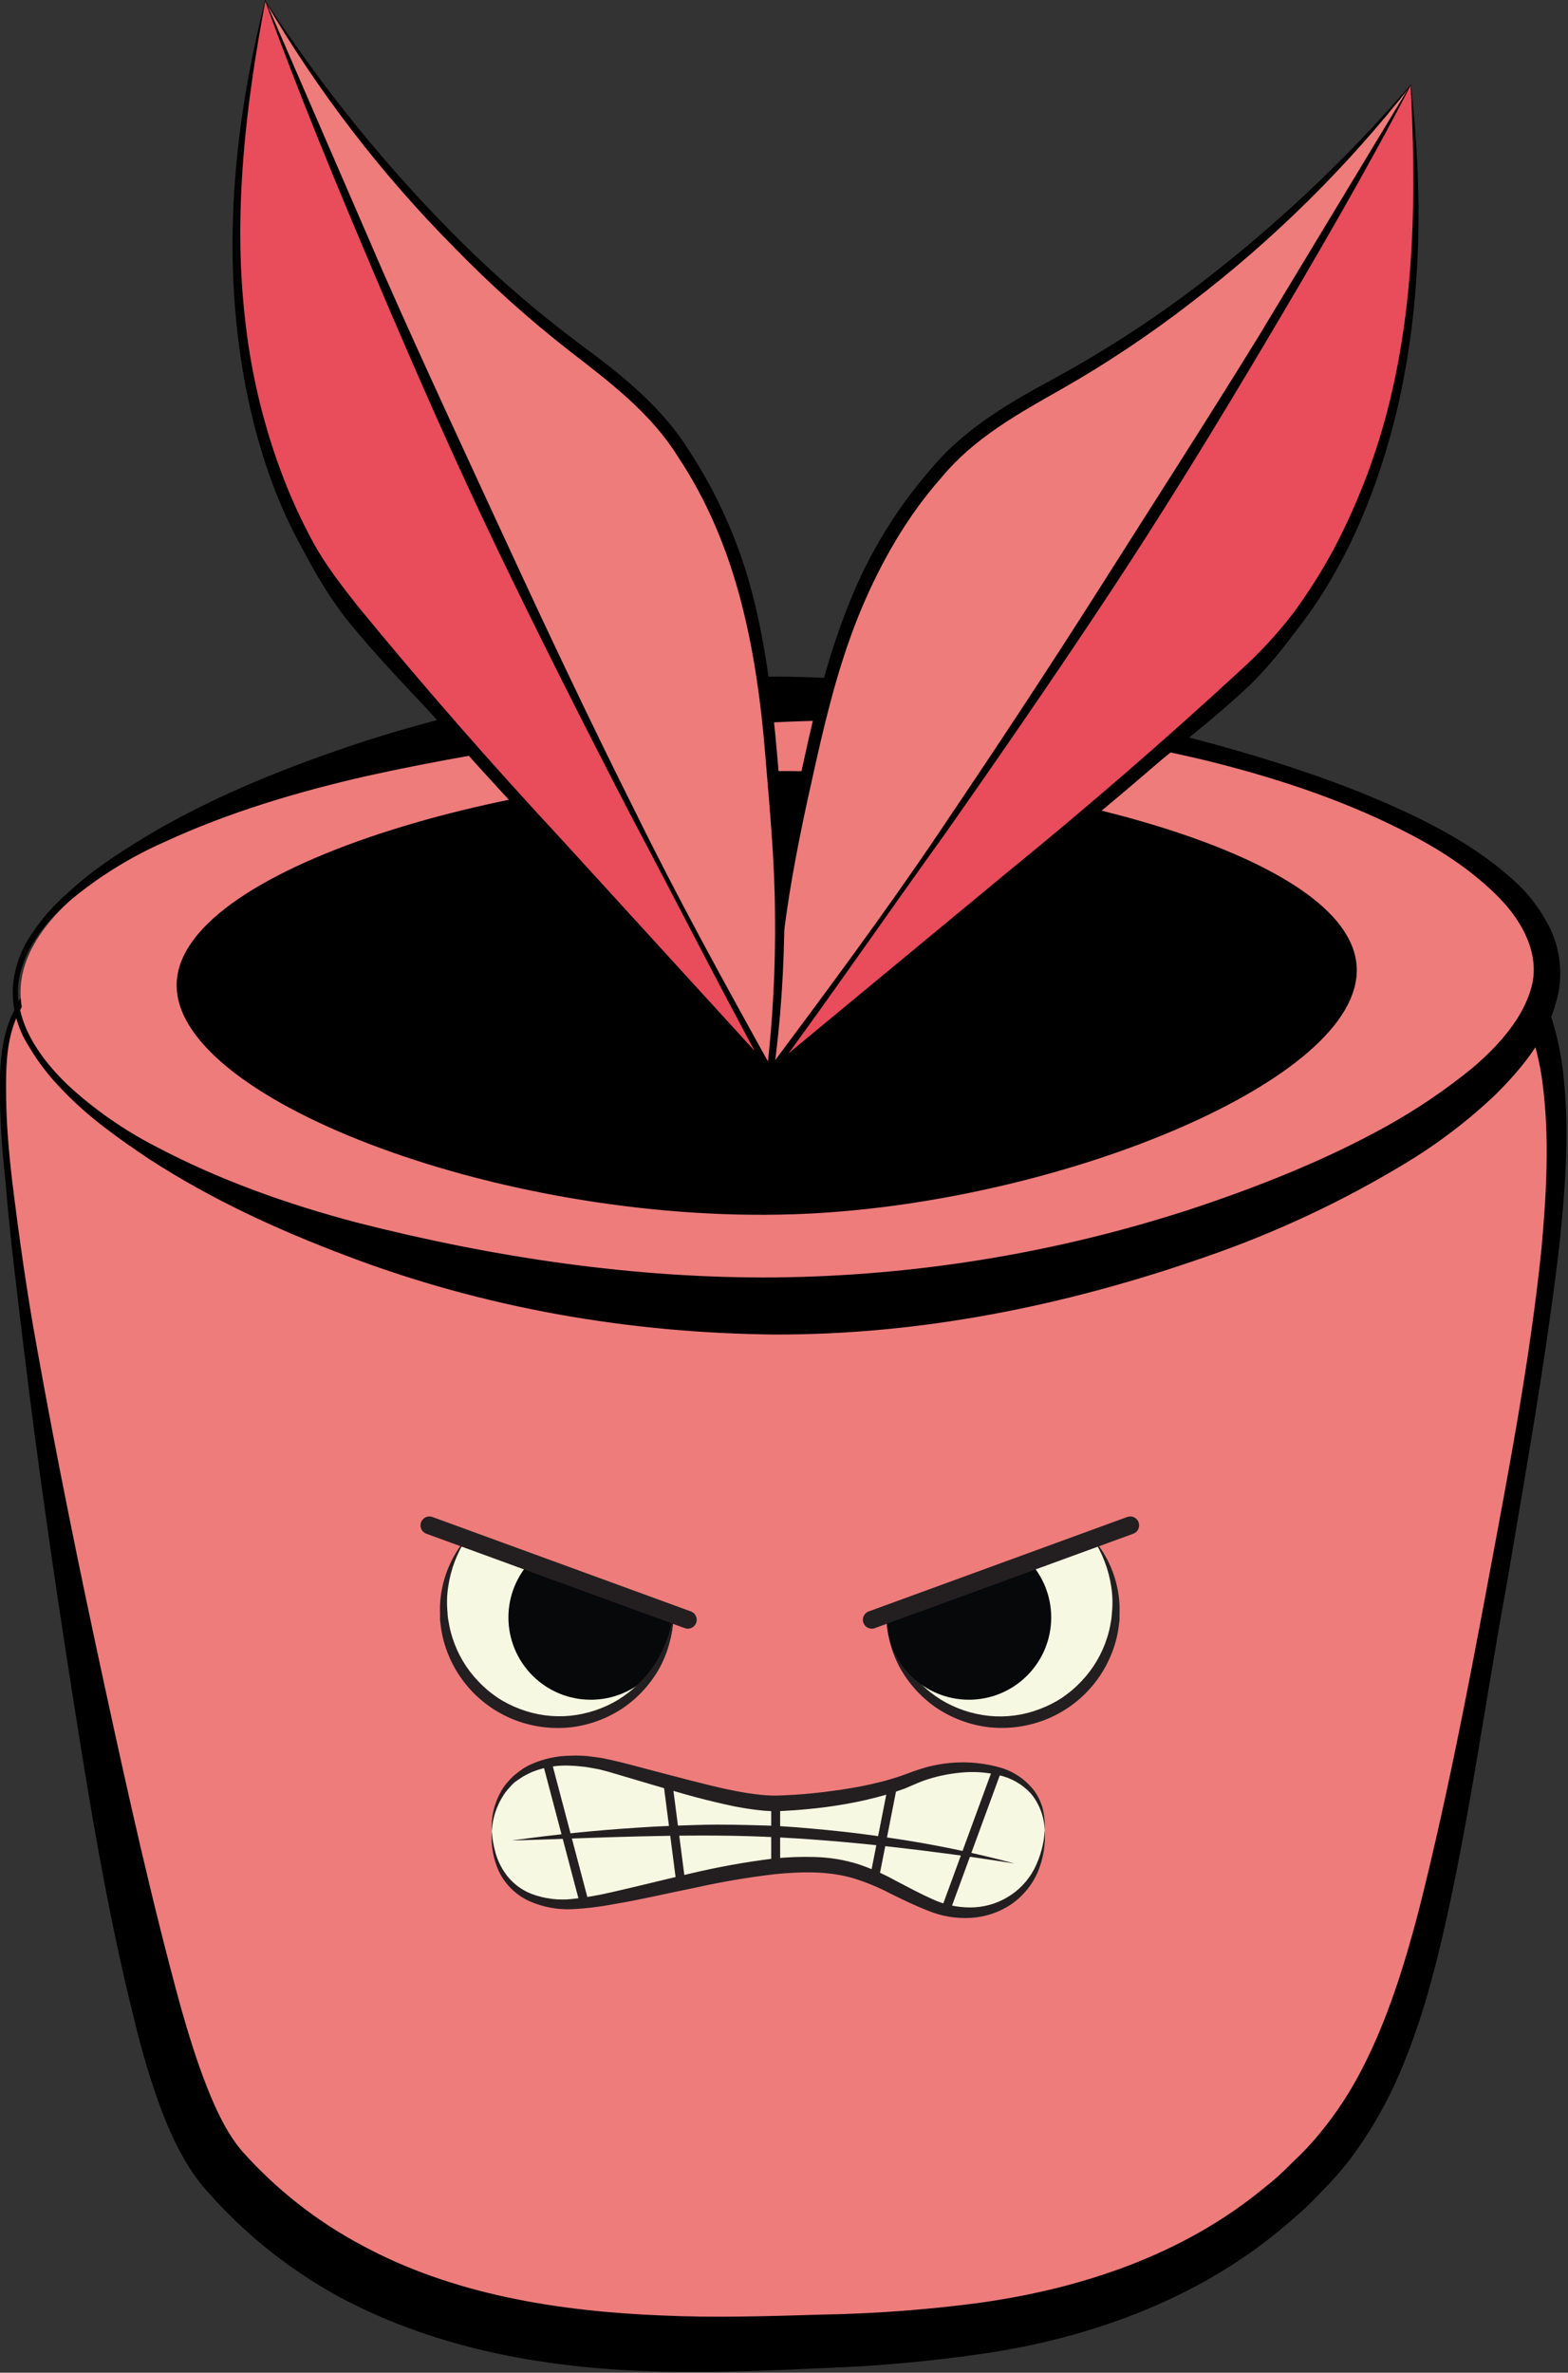 <svg width="384" height="581" viewBox="0 0 384 581" fill="none" xmlns="http://www.w3.org/2000/svg">
<rect x="0" y="0" width="384" height="581" fill="#333333" stroke="none"/>
<g clip-path="url(#clip0_3768_640)">
<path d="M54.52 269.85C66.15 235.72 129.63 182.25 204.43 182.58C264.66 182.84 320.18 217.9 348.67 273.14L54.52 269.85Z" fill="#603914"/>
<path d="M3.74 248.35C36.6 176.86 158.88 177.58 195.1 177.78C242.64 178.04 340.03 178.57 373.57 241.57C388.19 269 380.17 313.4 364.12 402.12C351.6 471.31 344.86 506.43 323.36 529.85C286.01 570.43 232.07 572.27 195.85 573.52C158.69 574.83 96.15 576.94 56.64 533.52C46.64 522.67 38.64 509.31 17.8 392.7C-4.23 269.33 -0.05 256.63 3.74 248.35Z" fill="#EE7C7B"/>
<path d="M3.18 248.02C9.008 235.613 17.552 224.677 28.18 216.02C38.45 207.21 50.39 200.83 62.53 195.3C87.04 184.65 113.25 179.06 139.44 175.7C165.63 172.34 192.22 171.89 218.54 172.35C231.812 172.501 245.065 173.379 258.24 174.98C271.562 176.435 284.739 179.008 297.63 182.67C310.761 186.214 323.374 191.455 335.15 198.26C346.98 205.17 358.24 213.78 366.71 225.16C368.984 227.879 370.993 230.809 372.71 233.91C374.51 237 376.51 239.83 377.81 243.31C380.568 249.986 382.311 257.038 382.98 264.23C384.41 278.44 383.22 292.44 381.73 306.23C378.43 333.85 373.52 361.08 368.92 388.37C363.92 415.6 360.2 443.03 354.17 470.19C351.12 483.81 347.5 497.42 341.54 510.44C338.523 516.945 334.836 523.118 330.54 528.86C328.344 531.673 325.972 534.345 323.44 536.86C321.048 539.432 318.493 541.847 315.79 544.09C294.57 562.57 267.79 572.31 241.3 576.25C228.125 578.204 214.851 579.412 201.54 579.87C188.4 580.46 175.21 581.05 161.84 580.73C135.2 580.07 107.64 575.66 82.84 562.31C70.322 555.44 59.144 546.372 49.84 535.54C44.84 529.54 41.62 522.32 39.13 515.61C36.717 508.912 34.68 502.085 33.03 495.16C26.19 467.93 21.77 440.57 17.48 413.21C13.19 385.85 9.25 358.42 5.9 330.87C4.28 317.12 2.47 303.37 1.36 289.49C0.61 282.59 0.05 275.68 -0.02 268.71C-0.09 261.74 0.07 254.46 3.18 248.02ZM4.3 248.61C1.43 254.73 1.43 261.83 1.5 268.61C1.57 275.39 2.19 282.35 2.99 289.26C4.68 302.94 6.6 316.68 9.09 330.26C13.95 357.43 19.49 384.52 25.34 411.55C31.19 438.58 37.15 465.49 44.34 491.73C46.2 498.24 48.2 504.73 50.56 510.73C52.92 516.73 55.56 522.37 59.27 526.73C67.614 536.104 77.559 543.919 88.64 549.81C110.8 561.81 136.44 565.93 161.95 566.98C174.77 567.57 187.78 567.18 200.84 566.78C213.747 566.57 226.631 565.625 239.43 563.95C264.69 560.47 289.52 552.25 309.43 535.87C311.97 533.896 314.363 531.74 316.59 529.42C318.951 527.243 321.156 524.904 323.19 522.42C327.303 517.436 330.848 512.009 333.76 506.24C339.76 494.54 343.85 481.52 347.33 468.3C354.05 441.79 359.33 414.56 364.39 387.4C369.45 360.24 374.71 333.07 377.52 305.64C378.76 291.96 379.52 278.15 377.71 264.8C376.838 258.26 374.966 251.892 372.16 245.92C370.91 242.92 368.87 240.33 367.16 237.57C365.489 234.766 363.528 232.145 361.31 229.75C353.1 219.62 342.31 212.12 331.01 206.2C325.41 203.04 319.37 200.87 313.46 198.44C307.29 196.53 301.26 194.44 294.98 193.05C269.98 186.73 244.14 184.69 218.19 183.71C192.11 183.05 166.03 182.06 140.08 183.71C114.13 185.36 88.18 189.3 63.6 198.31C51.195 202.792 39.565 209.182 29.13 217.25C18.672 225.774 10.198 236.476 4.3 248.61Z" fill="black"/>
<path d="M5.029 242.56C5.779 203.89 116.369 168.7 208.399 171.4C281.459 173.5 378.399 200.53 380.159 236.77C381.919 273.01 288.489 315.3 205.659 319.58C110.629 324.38 4.289 280.7 5.029 242.56Z" fill="#EE7C7B"/>
<path d="M3.121 242.5C3.298 237.729 4.805 233.101 7.471 229.14C9.966 225.27 12.996 221.772 16.471 218.75C23.131 212.5 30.841 207.75 38.561 203.16C54.181 194.22 70.861 187.64 87.781 181.99C121.709 170.881 157.222 165.378 192.921 165.7C228.641 166.3 263.611 173.07 297.781 182.34C314.831 187.08 331.781 192.67 347.871 200.56C355.871 204.56 363.741 209.24 370.771 215.62C374.436 218.926 377.436 222.9 379.611 227.33C381.94 232.2 382.662 237.684 381.671 242.99C379.481 253.64 372.881 261.4 366.291 267.99C359.562 274.391 352.155 280.037 344.201 284.83C328.732 294.203 312.305 301.897 295.201 307.78C261.351 319.62 225.821 326.86 189.851 326.78C154.001 326.45 118.351 320.26 84.851 307.5C68.101 301.19 51.741 293.69 36.561 283.83C29.091 278.83 21.621 273.57 15.331 266.93C12.086 263.655 9.264 259.986 6.931 256.01C4.386 251.968 3.063 247.277 3.121 242.5ZM4.371 242.56C4.431 251.7 10.281 259.56 16.561 265.65C23.056 271.652 30.34 276.739 38.211 280.77C53.781 288.99 70.331 294.85 87.211 299.32C120.941 307.94 155.421 313.07 189.831 312.8C224.399 312.433 258.709 306.802 291.581 296.1C308.001 290.64 324.241 284.26 339.431 275.84C346.962 271.663 354.103 266.82 360.771 261.37C367.181 255.85 373.091 249.2 375.091 241.57C377.091 233.94 373.161 225.99 367.181 219.87C361.201 213.75 353.811 208.75 346.081 204.68C330.591 196.46 313.791 190.86 296.861 186.59C279.872 182.418 262.583 179.583 245.151 178.11C227.839 176.469 210.436 176.004 193.061 176.72C158.336 178.099 123.802 182.546 89.861 190.01C72.861 193.89 56.001 198.89 40.081 206.26C32 209.849 24.441 214.514 17.611 220.13C10.961 225.79 4.741 233.35 4.371 242.56Z" fill="black"/>
<path d="M44.69 240.98C45.25 213.49 129.63 188.43 199.83 190.34C255.58 191.85 329.45 211.06 330.83 236.84C332.21 262.62 260.94 292.68 197.72 295.77C125.27 299.25 44.13 268.14 44.69 240.98Z" fill="black" stroke="black" stroke-width="2.85" stroke-miterlimit="10"/>
<path d="M345.501 20.78C349.051 104.9 325.851 144.78 307.111 164.95C302.201 170.28 297.841 173.95 253.841 209.67L188.631 262.67C188.791 242.677 190.874 222.745 194.851 203.15C201.191 172.15 206.921 143.15 227.031 118.57C244.031 97.72 255.521 99.43 288.571 75.03C309.69 59.338 328.809 41.119 345.501 20.78Z" fill="#EE7C7B"/>
<path d="M345.5 20.7C347.25 47.01 346.19 73.18 340.71 98.84C335.23 124.29 324.53 149.35 306.23 167.63C296.9 176.44 286.88 183.94 277.11 191.97L247.61 215.58C227.89 231.23 208.61 247.58 189.12 263.46L187.75 264.58V262.7C187.57 236.59 191.36 210.48 197.08 185.23C199.83 172.53 203.08 159.84 207.97 147.67C212.772 135.567 219.615 124.378 228.2 114.59C236.6 104.53 248.05 98.15 258.88 92.29C269.792 86.289 280.292 79.567 290.31 72.17C310.533 57.082 329.04 39.822 345.5 20.7ZM345.44 21.03C329.83 40.961 311.741 58.819 291.61 74.17C281.674 81.86 271.216 88.85 260.31 95.09C249.42 101.27 238.6 107.19 230.57 116.92C222.29 126.26 215.88 137.38 210.96 149.08C206.04 160.78 202.81 173.35 199.96 185.98C197.11 198.61 194.36 211.24 192.56 224.06C190.709 236.895 189.667 249.834 189.44 262.8L188.07 262.08C207.68 246.23 227.52 230.77 246.88 214.66L276 190.52C285.59 182.36 295.6 174.6 304.57 165.92C321.86 147.64 332.75 123.5 338.57 98.44C344.44 73.07 345.57 46.7 345.44 20.98V21.03Z" fill="black"/>
<path d="M345.5 20.78C321.61 63.2 295.04 107.2 265.67 152.13C239.77 191.72 213.95 228.48 188.67 262.68C206.09 249 230.67 229.34 259.8 204.87C306.72 165.48 313.68 156.99 318.11 151.07C331.38 132.85 352.28 94.18 345.5 20.78Z" fill="#E94C5B"/>
<path d="M345.441 20.98C334.441 42.16 322.171 63.2 309.911 83.86C297.651 104.52 285.021 125.16 271.761 145.22C258.501 165.28 244.861 185.08 231.061 204.7C217.061 224.16 203.431 243.96 189.241 263.23L188.131 262.05L246.491 213.77C266.031 197.86 285.201 181.28 303.741 164.18C308.387 159.977 312.656 155.377 316.501 150.43C320.262 145.346 323.654 139.999 326.651 134.43C332.64 123.06 337.217 111 340.281 98.52C346.501 73.27 346.861 46.63 345.441 20.98ZM345.501 20.65C348.501 46.89 348.241 73.27 342.451 98.98C336.601 124.3 325.341 149.49 305.861 166.73C287.321 184.16 267.911 200.33 248.241 216.12L189.061 263.34L184.141 267.22L187.941 262.16C202.251 242.95 216.561 223.75 230.001 203.82C243.441 183.89 256.701 163.9 269.581 143.57C282.461 123.24 295.471 103.06 308.101 82.57L345.501 20.65Z" fill="black"/>
<path d="M64.98 0.13C50.469 82.94 68.21 125.82 84.15 148.51C88.309 154.51 92.15 158.77 131 200.6C154.59 225.99 174.31 247.23 188.63 262.6C191.08 242.724 191.623 222.659 190.25 202.68C188 171.05 186.2 141.45 169.46 114.22C155.33 91.14 143.76 91.14 114.2 62.07C95.343 43.495 78.815 22.696 64.98 0.13Z" fill="#EE7C7B"/>
<path d="M64.979 0.33C61.489 25.78 59.129 52.09 61.559 77.87C63.989 103.65 71.629 129.11 86.449 149.69C94.159 159.62 103.059 168.83 111.529 178.24L137.219 206.39C154.339 225.2 171.949 243.39 189.219 261.96L187.789 262.49C189.29 249.61 189.958 236.646 189.789 223.68C189.729 210.68 188.479 197.84 187.419 184.88C186.359 171.92 184.619 159.16 181.329 146.73C178.039 134.3 173.109 122.46 166.139 112.01C159.489 101.22 149.529 93.72 139.569 86.01C129.593 78.227 120.161 69.77 111.339 60.7C93.391 42.621 77.813 22.336 64.979 0.33ZM64.909 0C78.739 21.363 94.814 41.186 112.859 59.13C121.763 67.953 131.254 76.162 141.269 83.7C151.269 91.07 161.739 99.09 168.709 110.27C175.879 121.223 181.181 133.291 184.399 145.98C187.629 158.68 189.189 171.77 190.309 184.72C192.669 210.57 193.039 237.01 189.429 262.79L189.189 264.63L187.999 263.32C170.769 244.64 153.839 225.7 136.349 207.32L110.209 179.63C101.569 170.29 92.669 161.34 84.579 151.28C68.839 130.5 61.489 104.12 59.439 78.14C57.379 51.89 59.739 25.78 64.909 0Z" fill="black"/>
<path d="M64.98 0.13C83.09 45.64 103.62 93.06 126.84 141.93C147.25 184.93 168.03 225.13 188.63 262.69C173.2 246.57 151.35 223.49 125.78 195.01C84.45 149.1 78.67 139.7 75.12 133.18C64.23 113.19 48.61 71.82 64.98 0.13Z" fill="#E94C5B"/>
<path d="M64.97 0L93.91 66.82C103.68 88.99 113.91 110.89 124.03 132.82C134.15 154.75 144.5 176.63 155.33 198.27C165.97 219.97 177.61 241.08 189.33 262.19L192.45 267.78L188.09 263.18L135.7 207.74C118.27 189.19 101.15 170.31 85.1 150.32C68.1 130.46 60.27 103.89 57.78 77.91C55.33 51.7 58.5 25.52 64.97 0ZM64.97 0.33C60.18 25.58 57.06 51.96 59.97 77.74C61.329 90.571 64.275 103.184 68.74 115.29C70.959 121.279 73.599 127.104 76.64 132.72C79.64 138.25 83.55 143.25 87.47 148.25C103.58 167.91 120.39 187.12 137.69 205.73L189.15 262.09L187.91 263.09C176.4 241.91 165.44 220.34 154.12 198.96C143.04 177.52 132.12 155.96 121.63 134.11C111.14 112.26 101.41 90.05 91.95 67.75C82.49 45.45 73.13 22.89 64.97 0.33Z" fill="black"/>
<path d="M192.6 441.56C192.6 441.56 210.81 440.89 223.39 435.56C235.97 430.23 255.83 431.56 255.83 448.14C255.83 464.72 241.27 471.97 228.35 466.68C215.43 461.39 211.14 455.42 192.6 456.74C174.06 458.06 149.23 466.47 138.31 466.34C127.64 466.23 120.43 460.05 120.43 448.47C120.43 436.89 130.36 427.03 150.89 432.78C171.42 438.53 183.63 442.33 192.6 441.56Z" fill="#F7F8E2"/>
<path d="M120.431 448.51C120.211 445.181 120.943 441.858 122.541 438.93C122.942 438.188 123.407 437.482 123.931 436.82C124.476 436.168 125.053 435.544 125.661 434.95C126.321 434.41 126.981 433.86 127.661 433.37C128.341 432.88 129.111 432.46 129.881 432.1C132.99 430.672 136.369 429.925 139.791 429.91C140.637 429.86 141.485 429.86 142.331 429.91C143.171 429.933 144.009 430.006 144.841 430.13L147.351 430.47L149.801 431C153.071 431.72 156.151 432.59 159.311 433.42L168.751 435.89C175.021 437.47 181.321 439.12 187.551 439.6C189.092 439.71 190.639 439.71 192.181 439.6C193.821 439.54 195.381 439.43 196.991 439.3C200.191 439.03 203.381 438.63 206.551 438.15C209.715 437.683 212.852 437.052 215.951 436.26C217.491 435.87 219.001 435.4 220.511 434.91L222.731 434.1C223.521 433.8 224.331 433.51 225.141 433.26C231.615 431.114 238.588 430.978 245.141 432.87C248.427 433.866 251.312 435.879 253.381 438.62C254.348 440.001 255.047 441.551 255.441 443.19C255.799 444.8 255.93 446.453 255.831 448.1C255.724 444.877 254.569 441.777 252.541 439.27C250.443 436.947 247.67 435.342 244.611 434.68C241.555 433.944 238.397 433.734 235.271 434.06C232.146 434.343 229.069 435.015 226.111 436.06C225.381 436.33 224.671 436.63 223.951 436.94L221.621 437.94C220.051 438.52 218.461 439.05 216.861 439.51C213.67 440.426 210.432 441.17 207.161 441.74C203.911 442.32 200.631 442.74 197.341 443.04C195.711 443.19 194.021 443.32 192.411 443.4C190.703 443.525 188.989 443.525 187.281 443.4C183.951 443.092 180.646 442.554 177.391 441.79C174.161 441.06 170.981 440.26 167.831 439.37C161.551 437.6 155.271 435.67 149.101 433.87L146.811 433.27L144.481 432.84C143.712 432.685 142.934 432.585 142.151 432.54C141.375 432.435 140.594 432.375 139.811 432.36C136.696 432.172 133.577 432.65 130.661 433.76C129.931 434.02 129.261 434.42 128.561 434.76C127.861 435.1 127.261 435.6 126.561 436.04C125.861 436.48 125.361 437.04 124.851 437.62C124.312 438.192 123.82 438.808 123.381 439.46C121.605 442.158 120.587 445.284 120.431 448.51Z" fill="#231F20"/>
<path d="M255.859 448.18C256.079 451.593 255.526 455.011 254.239 458.18C252.881 461.432 250.622 464.228 247.729 466.24C244.765 468.256 241.308 469.427 237.729 469.63C234.158 469.833 230.587 469.232 227.279 467.87C224.089 466.63 220.999 465.13 217.999 463.64C215.119 462.13 212.107 460.888 208.999 459.93C202.879 458.12 196.249 458.28 189.719 458.93C183.107 459.714 176.538 460.832 170.039 462.28C163.469 463.6 156.929 465.17 150.239 466.28C146.872 466.927 143.464 467.335 140.039 467.5C136.504 467.647 132.982 466.987 129.739 465.57C126.485 464.123 123.837 461.588 122.249 458.4C120.792 455.279 120.172 451.833 120.449 448.4C120.546 450.07 120.817 451.726 121.259 453.34C121.665 454.936 122.313 456.46 123.179 457.86C124.848 460.638 127.422 462.756 130.469 463.86C133.493 464.95 136.722 465.346 139.919 465.02C143.2 464.672 146.456 464.121 149.669 463.37C156.169 461.89 162.669 460.26 169.269 458.72C175.867 457.16 182.543 455.955 189.269 455.11C192.703 454.744 196.158 454.614 199.609 454.72C203.129 454.815 206.621 455.383 209.989 456.41C213.283 457.506 216.467 458.909 219.499 460.6C222.499 462.16 225.389 463.73 228.409 465.07C231.295 466.395 234.434 467.078 237.609 467.07C240.801 467.074 243.934 466.217 246.679 464.59C249.472 462.951 251.75 460.565 253.259 457.7C254.776 454.741 255.661 451.499 255.859 448.18Z" fill="#231F20"/>
<path d="M244.081 433.63L231.561 467.77" stroke="#231F20" stroke-width="2.19" stroke-miterlimit="10"/>
<path d="M133.83 430.93L143.12 466.08" stroke="#231F20" stroke-width="2.19" stroke-miterlimit="10"/>
<path d="M163.529 436.25L166.749 461.16" stroke="#231F20" stroke-width="2.19" stroke-miterlimit="10"/>
<path d="M189.961 441.09V456.32" stroke="#231F20" stroke-width="2.19" stroke-miterlimit="10"/>
<path d="M218.791 436.25L213.971 460.76" stroke="#231F20" stroke-width="2.19" stroke-miterlimit="10"/>
<path d="M248.469 456.32C238.269 454.68 228.059 453.32 217.829 452.18C207.599 451.04 197.349 450.18 187.099 449.75C176.849 449.32 166.569 449.44 156.269 449.68C145.969 449.92 135.679 450.4 125.359 450.68C135.593 449.24 145.866 448.19 156.179 447.53C161.339 447.17 166.499 446.99 171.679 446.85C176.859 446.71 182.029 446.85 187.219 447C192.409 447.15 197.559 447.64 202.709 448.13C207.859 448.62 212.989 449.28 218.109 450.06C228.344 451.544 238.482 453.635 248.469 456.32Z" fill="#231F20"/>
<path d="M114.33 376.55C110.6 381.432 108.58 387.406 108.58 393.55C108.585 401.018 111.556 408.178 116.838 413.456C122.12 418.735 129.282 421.7 136.75 421.7C143.899 421.705 150.783 418.99 156.003 414.106C161.224 409.222 164.39 402.534 164.86 395.4L114.33 376.55Z" fill="#F7F8E2"/>
<path d="M164.77 394.95L130.19 382.05C126.549 385.801 124.512 390.823 124.51 396.05C124.51 401.397 126.634 406.525 130.414 410.305C134.195 414.086 139.323 416.21 144.67 416.21C150.017 416.215 155.148 414.097 158.934 410.32C162.72 406.543 164.852 401.418 164.86 396.07C164.86 395.7 164.79 395.33 164.77 394.95Z" fill="#06080A"/>
<path d="M114.331 376.55C111.948 380.168 110.388 384.264 109.761 388.55C109.438 390.648 109.384 392.779 109.601 394.89C109.601 395.42 109.681 395.95 109.751 396.47L110.031 398.03C110.225 399.045 110.482 400.047 110.801 401.03C112.064 405.025 114.23 408.676 117.131 411.7C117.842 412.457 118.597 413.171 119.391 413.84C120.171 414.53 121.041 415.1 121.871 415.72C123.607 416.852 125.466 417.784 127.411 418.5C131.308 419.977 135.493 420.535 139.641 420.13C143.81 419.706 147.833 418.364 151.421 416.2C155.022 413.953 158.093 410.95 160.421 407.4C162.731 403.758 164.244 399.668 164.861 395.4C164.836 399.855 163.738 404.239 161.661 408.18C159.489 412.175 156.405 415.601 152.661 418.18C148.859 420.747 144.504 422.378 139.951 422.94C135.371 423.465 130.733 422.903 126.411 421.3C122.097 419.692 118.231 417.072 115.137 413.662C112.044 410.252 109.813 406.15 108.631 401.7C108.338 400.602 108.117 399.487 107.971 398.36L107.761 396.67C107.761 396.11 107.761 395.54 107.761 394.98C107.712 393.852 107.749 392.722 107.871 391.6C107.98 390.483 108.16 389.374 108.411 388.28C109.388 383.942 111.422 379.913 114.331 376.55Z" fill="#231F20"/>
<path d="M168.44 396.63L105.16 373.51" stroke="#231F20" stroke-width="4.36" stroke-miterlimit="10" stroke-linecap="round"/>
<path d="M267.619 376.55C271.349 381.432 273.37 387.406 273.369 393.55C273.364 401.018 270.394 408.178 265.111 413.456C259.829 418.735 252.667 421.7 245.199 421.7C238.05 421.697 231.17 418.975 225.955 414.085C220.74 409.195 217.581 402.504 217.119 395.37L267.619 376.55Z" fill="#F7F8E2"/>
<path d="M267.521 376.55C270.461 379.91 272.523 383.947 273.521 388.3C273.771 389.394 273.951 390.503 274.061 391.62C274.182 392.742 274.219 393.872 274.171 395C274.171 395.56 274.171 396.13 274.171 396.69L273.951 398.38C273.809 399.507 273.588 400.624 273.291 401.72C272.104 406.16 269.873 410.252 266.784 413.655C263.694 417.058 259.836 419.672 255.531 421.28C251.209 422.882 246.57 423.444 241.991 422.92C237.435 422.356 233.077 420.725 229.271 418.16C225.525 415.581 222.442 412.155 220.271 408.16C218.19 404.219 217.089 399.836 217.061 395.38C217.67 399.669 219.184 403.78 221.501 407.44C223.823 410.995 226.895 413.998 230.501 416.24C234.086 418.402 238.105 419.744 242.271 420.17C246.418 420.575 250.604 420.018 254.501 418.54C256.448 417.822 258.309 416.89 260.051 415.76C260.871 415.14 261.741 414.57 262.531 413.88C263.321 413.211 264.073 412.496 264.781 411.74C267.685 408.719 269.851 405.067 271.111 401.07C271.434 400.088 271.691 399.086 271.881 398.07L272.161 396.51C272.231 395.99 272.261 395.51 272.311 394.93C272.527 392.819 272.473 390.688 272.151 388.59C271.516 384.284 269.934 380.172 267.521 376.55Z" fill="#231F20"/>
<path d="M217.179 394.95L251.759 382.05C255.4 385.801 257.437 390.823 257.439 396.05C257.439 401.397 255.315 406.525 251.534 410.305C247.754 414.086 242.626 416.21 237.279 416.21C231.933 416.207 226.807 414.083 223.027 410.302C219.247 406.522 217.122 401.396 217.119 396.05C217.119 395.7 217.159 395.33 217.179 394.95Z" fill="#06080A"/>
<path d="M213.5 396.63L276.79 373.51" stroke="#231F20" stroke-width="4.36" stroke-miterlimit="10" stroke-linecap="round"/>
</g>
<defs>
<clipPath id="clip0_3768_640">
<rect width="383.61" height="580.78" fill="white"/>
</clipPath>
</defs>
</svg>

